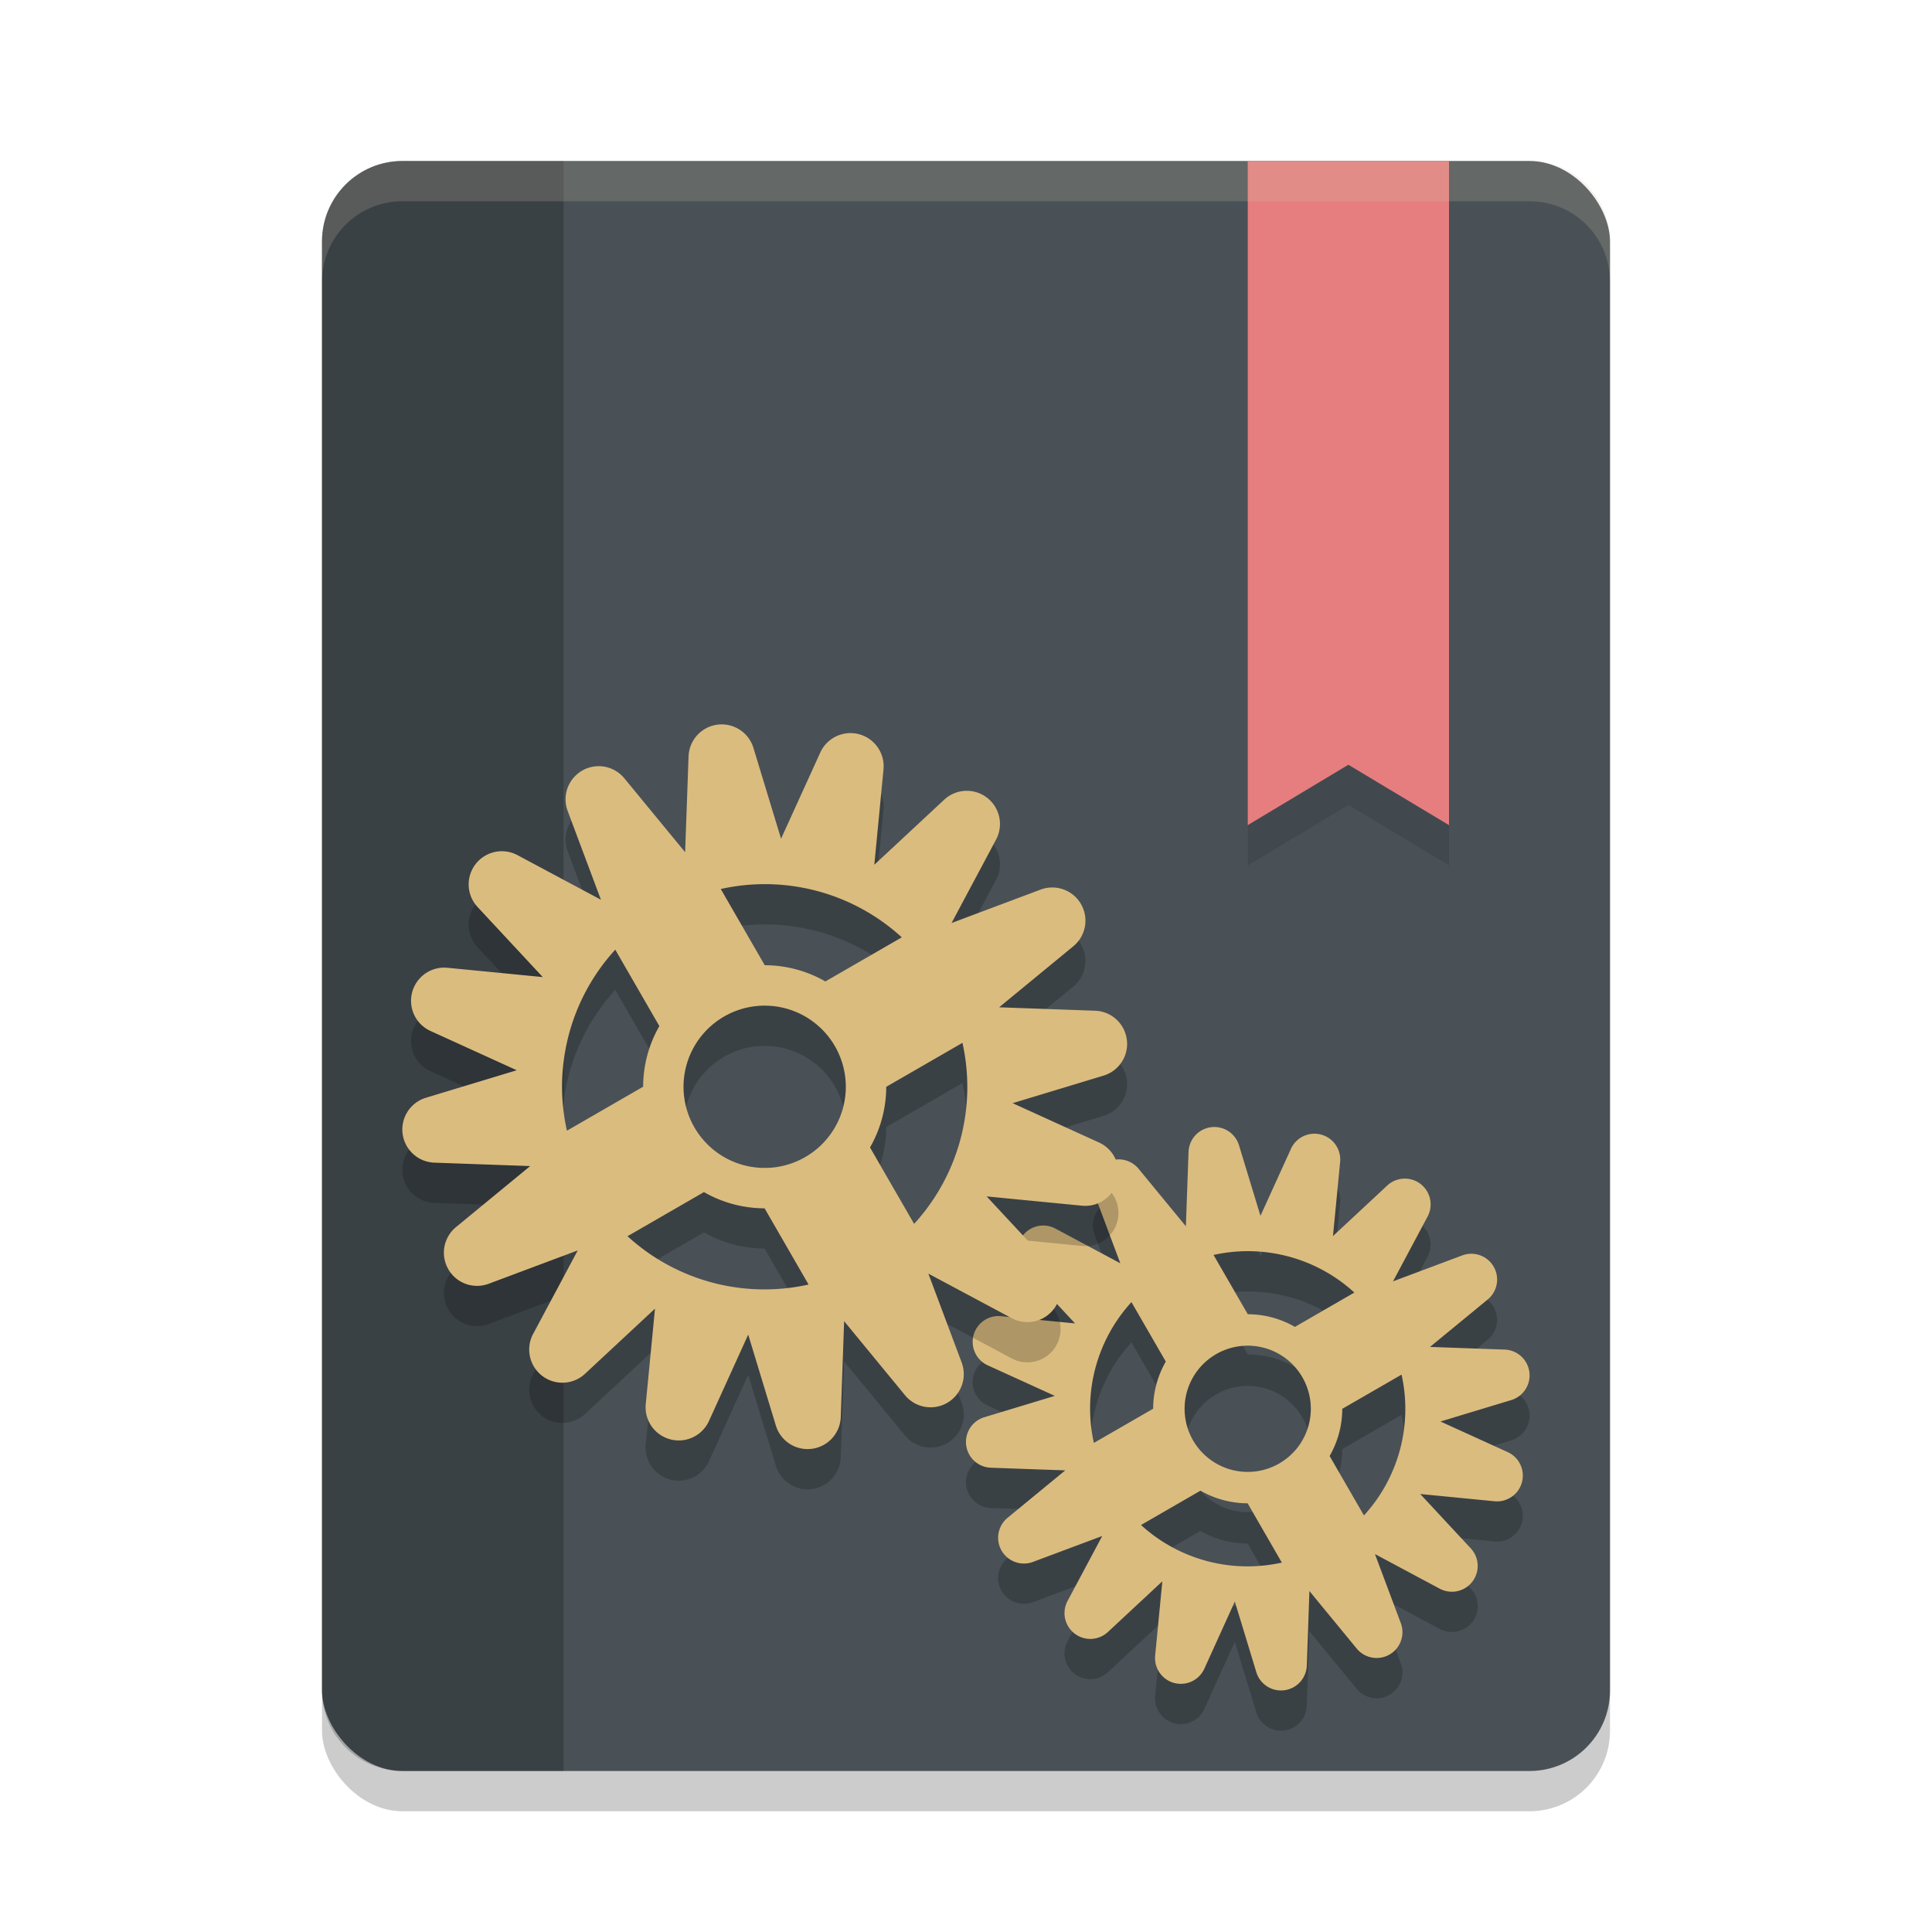 <svg xmlns="http://www.w3.org/2000/svg" width="48" height="48" version="1.1">
 <rect style="opacity:0.2" width="32" height="40" x="8" y="5" rx="2" ry="2"/>
 <rect style="fill:#495156" width="32" height="40" x="8" y="4" rx="2" ry="2"/>
 <path style="opacity:0.2" d="M 27.474,29.89 A 0.641,0.641 60 0 0 27.192,30.671 l 0.642,1.715 -1.614,-0.863 a 0.641,0.641 60 0 0 -0.771,1.002 l 1.26,1.355 -1.842,-0.18 a 0.641,0.641 60 0 0 -0.327,1.221 l 1.667,0.759 -1.753,0.531 a 0.641,0.641 60 0 0 0.164,1.254 l 1.848,0.066 -1.429,1.175 a 0.641,0.641 60 0 0 0.633,1.097 l 1.715,-0.642 -0.861,1.613 a 0.641,0.641 60 0 0 1.001,0.773 l 1.353,-1.26 -0.178,1.841 a 0.641,0.641 60 0 0 1.222,0.329 l 0.757,-1.668 0.533,1.752 a 0.641,0.641 60 0 0 1.255,-0.162 l 0.065,-1.85 1.176,1.43 a 0.641,0.641 60 0 0 1.095,-0.632 l -0.643,-1.717 1.614,0.863 a 0.641,0.641 60 0 0 0.771,-1 l -1.26,-1.355 1.842,0.18 a 0.641,0.641 60 0 0 0.327,-1.223 l -1.666,-0.758 1.753,-0.531 a 0.641,0.641 60 0 0 -0.165,-1.256 l -1.848,-0.066 1.429,-1.175 a 0.641,0.641 60 0 0 -0.633,-1.097 l -1.715,0.643 0.861,-1.614 a 0.641,0.641 60 0 0 -1,-0.771 l -1.353,1.26 0.178,-1.842 a 0.641,0.641 60 0 0 -1.221,-0.327 l -0.758,1.666 -0.533,-1.752 a 0.641,0.641 60 0 0 -1.254,0.164 l -0.066,1.848 -1.175,-1.429 a 0.641,0.641 60 0 0 -0.813,-0.149 z m 0.637,3.461 0.853,1.477 a 2.352,2.352 0 0 0 -0.314,1.171 l -1.473,0.85 a 3.919,3.919 0 0 1 0.934,-3.499 z m 2.039,-1.172 a 3.919,3.919 0 0 1 3.499,0.934 l -1.477,0.853 a 2.352,2.352 0 0 0 -1.171,-0.314 z m 0.065,2.464 a 1.568,1.568 0 0 1 2.142,0.574 1.568,1.568 0 0 1 -0.574,2.142 1.568,1.568 0 0 1 -2.142,-0.574 1.568,1.568 0 0 1 0.574,-2.142 z m -1.866,4.245 1.477,-0.853 a 2.352,2.352 0 0 0 1.171,0.314 l 0.85,1.473 a 3.919,3.919 0 0 1 -3.499,-0.934 z m 4.999,-2.886 1.473,-0.85 a 3.919,3.919 0 0 1 -0.934,3.499 l -0.853,-1.477 a 2.352,2.352 0 0 0 0.314,-1.171 z"/>
 <path style="opacity:0.1" d="M 31,5 V 21.5 L 33.5,20 36,21.5 V 5 Z"/>
 <path style="fill:#e67e80" d="M 31,4 V 20.5 L 33.5,19 36,20.5 V 4 Z"/>
 <path style="opacity:0.2" d="M 10 4 C 8.892 4 8 4.892 8 6 L 8 42 C 8 43.108 8.892 44 10 44 L 14 44 L 14 4 L 10 4 z"/>
 <path style="opacity:0.2;fill:#d3c6aa" d="M 10 4 C 8.892 4 8 4.892 8 6 L 8 7 C 8 5.892 8.892 5 10 5 L 38 5 C 39.108 5 40 5.892 40 7 L 40 6 C 40 4.892 39.108 4 38 4 L 10 4 z"/>
 <path style="fill:#dbbc7f" d="M 27.474,28.89 A 0.641,0.641 60 0 0 27.192,29.671 l 0.642,1.715 -1.614,-0.863 a 0.641,0.641 60 0 0 -0.771,1.002 l 1.26,1.355 -1.842,-0.18 a 0.641,0.641 60 0 0 -0.327,1.221 l 1.667,0.759 -1.753,0.531 a 0.641,0.641 60 0 0 0.164,1.254 l 1.848,0.066 -1.429,1.175 a 0.641,0.641 60 0 0 0.633,1.097 l 1.715,-0.642 -0.861,1.613 a 0.641,0.641 60 0 0 1.001,0.773 l 1.353,-1.26 -0.178,1.841 a 0.641,0.641 60 0 0 1.222,0.329 l 0.757,-1.668 0.533,1.752 a 0.641,0.641 60 0 0 1.255,-0.162 l 0.065,-1.85 1.176,1.43 a 0.641,0.641 60 0 0 1.095,-0.632 l -0.643,-1.717 1.614,0.863 a 0.641,0.641 60 0 0 0.771,-1 l -1.26,-1.355 1.842,0.18 a 0.641,0.641 60 0 0 0.327,-1.223 l -1.666,-0.758 1.753,-0.531 a 0.641,0.641 60 0 0 -0.165,-1.256 l -1.848,-0.066 1.429,-1.175 a 0.641,0.641 60 0 0 -0.633,-1.097 l -1.715,0.643 0.861,-1.614 a 0.641,0.641 60 0 0 -1,-0.771 l -1.353,1.26 0.178,-1.842 a 0.641,0.641 60 0 0 -1.221,-0.327 l -0.758,1.666 -0.533,-1.752 a 0.641,0.641 60 0 0 -1.254,0.164 l -0.066,1.848 -1.175,-1.429 a 0.641,0.641 60 0 0 -0.813,-0.149 z m 0.637,3.461 0.853,1.477 a 2.352,2.352 0 0 0 -0.314,1.171 l -1.473,0.85 a 3.919,3.919 0 0 1 0.934,-3.499 z m 2.039,-1.172 a 3.919,3.919 0 0 1 3.499,0.934 l -1.477,0.853 a 2.352,2.352 0 0 0 -1.171,-0.314 z m 0.065,2.464 a 1.568,1.568 0 0 1 2.142,0.574 1.568,1.568 0 0 1 -0.574,2.142 1.568,1.568 0 0 1 -2.142,-0.574 1.568,1.568 0 0 1 0.574,-2.142 z m -1.866,4.245 1.477,-0.853 a 2.352,2.352 0 0 0 1.171,0.314 l 0.85,1.473 a 3.919,3.919 0 0 1 -3.499,-0.934 z m 4.999,-2.886 1.473,-0.85 a 3.919,3.919 0 0 1 -0.934,3.499 l -0.853,-1.477 a 2.352,2.352 0 0 0 0.314,-1.171 z"/>
 <path style="opacity:0.2" d="m 14.467,20.144 a 0.824,0.824 60 0 0 -0.363,1.005 l 0.826,2.205 -2.075,-1.109 a 0.824,0.824 60 0 0 -0.991,1.288 l 1.62,1.742 -2.368,-0.231 a 0.824,0.824 60 0 0 -0.421,1.57 l 2.143,0.976 -2.254,0.683 a 0.824,0.824 60 0 0 0.211,1.613 l 2.377,0.085 -1.837,1.511 a 0.824,0.824 60 0 0 0.814,1.41 l 2.205,-0.826 -1.108,2.074 a 0.824,0.824 60 0 0 1.287,0.993 l 1.74,-1.62 -0.229,2.367 a 0.824,0.824 60 0 0 1.571,0.422 l 0.974,-2.144 0.685,2.253 a 0.824,0.824 60 0 0 1.614,-0.209 l 0.084,-2.378 1.512,1.839 a 0.824,0.824 60 0 0 1.408,-0.813 l -0.827,-2.207 2.075,1.109 a 0.824,0.824 60 0 0 0.992,-1.286 l -1.62,-1.742 2.368,0.231 a 0.824,0.824 60 0 0 0.42,-1.572 l -2.142,-0.975 2.254,-0.683 a 0.824,0.824 60 0 0 -0.212,-1.614 l -2.377,-0.085 1.837,-1.511 A 0.824,0.824 60 0 0 25.845,23.105 l -2.204,0.827 1.107,-2.075 a 0.824,0.824 60 0 0 -1.286,-0.992 l -1.74,1.62 0.228,-2.368 a 0.824,0.824 60 0 0 -1.57,-0.421 l -0.975,2.142 -0.685,-2.253 a 0.824,0.824 60 0 0 -1.613,0.211 l -0.085,2.377 -1.511,-1.837 a 0.824,0.824 60 0 0 -1.045,-0.192 z m 0.819,4.45 1.096,1.899 a 3.024,3.024 0 0 0 -0.403,1.506 l -1.894,1.093 a 5.039,5.039 0 0 1 1.201,-4.498 z m 2.621,-1.507 a 5.039,5.039 0 0 1 4.498,1.201 l -1.899,1.096 a 3.024,3.024 0 0 0 -1.506,-0.403 z m 0.083,3.168 a 2.016,2.016 0 0 1 2.754,0.738 2.016,2.016 0 0 1 -0.738,2.754 2.016,2.016 0 0 1 -2.754,-0.738 2.016,2.016 0 0 1 0.738,-2.754 z m -2.399,5.458 1.899,-1.096 a 3.024,3.024 0 0 0 1.506,0.403 l 1.093,1.894 A 5.039,5.039 0 0 1 15.591,31.714 Z m 6.427,-3.711 1.894,-1.093 a 5.039,5.039 0 0 1 -1.201,4.498 l -1.096,-1.899 a 3.024,3.024 0 0 0 0.403,-1.506 z"/>
 <path style="fill:#dbbc7f" d="m 14.467,19.144 a 0.824,0.824 60 0 0 -0.363,1.005 l 0.826,2.205 -2.075,-1.109 a 0.824,0.824 60 0 0 -0.991,1.288 l 1.62,1.742 -2.368,-0.231 a 0.824,0.824 60 0 0 -0.421,1.57 l 2.143,0.976 -2.254,0.683 a 0.824,0.824 60 0 0 0.211,1.613 l 2.377,0.085 -1.837,1.511 a 0.824,0.824 60 0 0 0.814,1.41 l 2.205,-0.826 -1.108,2.074 a 0.824,0.824 60 0 0 1.287,0.993 l 1.74,-1.62 -0.229,2.367 a 0.824,0.824 60 0 0 1.571,0.422 l 0.974,-2.144 0.685,2.253 a 0.824,0.824 60 0 0 1.614,-0.209 l 0.084,-2.378 1.512,1.839 a 0.824,0.824 60 0 0 1.408,-0.813 l -0.827,-2.207 2.075,1.109 a 0.824,0.824 60 0 0 0.992,-1.286 l -1.62,-1.742 2.368,0.231 a 0.824,0.824 60 0 0 0.42,-1.572 l -2.142,-0.975 2.254,-0.683 a 0.824,0.824 60 0 0 -0.212,-1.614 l -2.377,-0.085 1.837,-1.511 A 0.824,0.824 60 0 0 25.845,22.105 l -2.204,0.827 1.107,-2.075 a 0.824,0.824 60 0 0 -1.286,-0.992 l -1.74,1.62 0.228,-2.368 a 0.824,0.824 60 0 0 -1.57,-0.421 l -0.975,2.142 -0.685,-2.253 a 0.824,0.824 60 0 0 -1.613,0.211 l -0.085,2.377 -1.511,-1.837 a 0.824,0.824 60 0 0 -1.045,-0.192 z m 0.819,4.45 1.096,1.899 a 3.024,3.024 0 0 0 -0.403,1.506 l -1.894,1.093 a 5.039,5.039 0 0 1 1.201,-4.498 z m 2.621,-1.507 a 5.039,5.039 0 0 1 4.498,1.201 l -1.899,1.096 a 3.024,3.024 0 0 0 -1.506,-0.403 z m 0.083,3.168 a 2.016,2.016 0 0 1 2.754,0.738 2.016,2.016 0 0 1 -0.738,2.754 2.016,2.016 0 0 1 -2.754,-0.738 2.016,2.016 0 0 1 0.738,-2.754 z m -2.399,5.458 1.899,-1.096 a 3.024,3.024 0 0 0 1.506,0.403 l 1.093,1.894 A 5.039,5.039 0 0 1 15.591,30.714 Z m 6.427,-3.711 1.894,-1.093 a 5.039,5.039 0 0 1 -1.201,4.498 l -1.096,-1.899 a 3.024,3.024 0 0 0 0.403,-1.506 z"/>
</svg>
